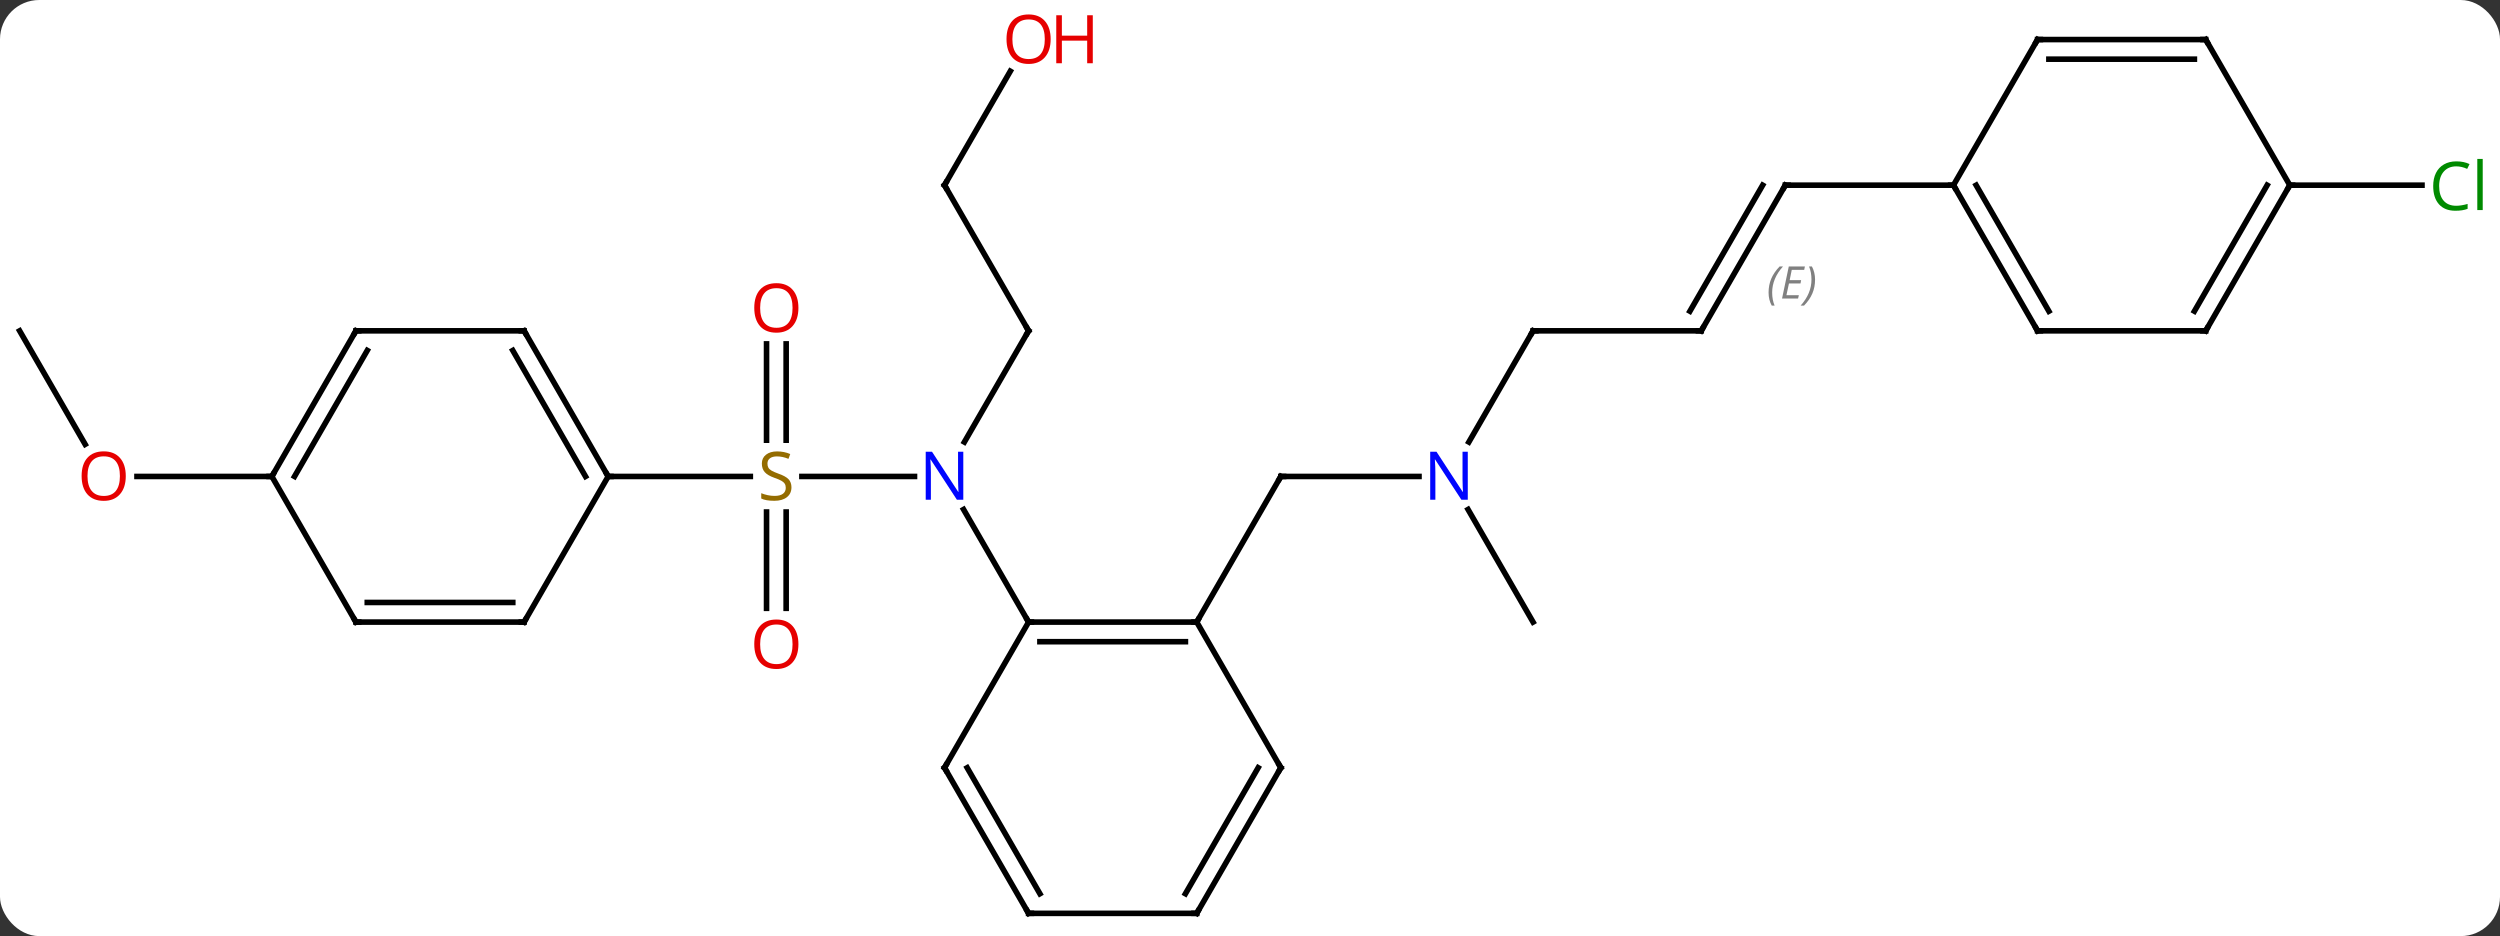 <svg width="446" viewBox="0 0 446 167" style="fill-opacity:1; color-rendering:auto; color-interpolation:auto; text-rendering:auto; stroke:black; stroke-linecap:square; stroke-miterlimit:10; shape-rendering:auto; stroke-opacity:1; fill:black; stroke-dasharray:none; font-weight:normal; stroke-width:1; font-family:'Open Sans'; font-style:normal; stroke-linejoin:miter; font-size:12; stroke-dashoffset:0; image-rendering:auto;" height="167" class="cas-substance-image" xmlns:xlink="http://www.w3.org/1999/xlink" xmlns="http://www.w3.org/2000/svg"><rect x="0" y="0" width="446" height="167" fill="#333333" stroke="none"/><svg class="cas-substance-single-component"><rect y="0" x="0" width="446" stroke="none" ry="7" rx="7" height="167" fill="white" class="cas-substance-group"/><svg y="0" x="0" width="446" viewBox="0 0 446 167" style="fill:black;" height="167" class="cas-substance-single-component-image"><svg><g><g transform="translate(221,85)" style="text-rendering:geometricPrecision; color-rendering:optimizeQuality; color-interpolation:linearRGB; stroke-linecap:butt; image-rendering:optimizeQuality;"><line y2="0" y1="0" x2="-77.939" x1="-57.852" style="fill:none;"/><line y2="-25.98" y1="-6.138" x2="-37.5" x1="-48.956" style="fill:none;"/><line y2="25.98" y1="5.888" x2="-37.5" x1="-49.1" style="fill:none;"/><line y2="-23.648" y1="-6.469" x2="-80.75" x1="-80.75" style="fill:none;"/><line y2="-23.648" y1="-6.469" x2="-84.25" x1="-84.25" style="fill:none;"/><line y2="23.523" y1="6.344" x2="-84.25" x1="-84.25" style="fill:none;"/><line y2="23.523" y1="6.344" x2="-80.75" x1="-80.75" style="fill:none;"/><line y2="0" y1="0" x2="-112.5" x1="-87.143" style="fill:none;"/><line y2="-51.963" y1="-25.98" x2="-52.5" x1="-37.5" style="fill:none;"/><line y2="-72.295" y1="-51.963" x2="-40.761" x1="-52.5" style="fill:none;"/><line y2="0" y1="0" x2="32.148" x1="7.5" style="fill:none;"/><line y2="25.98" y1="0" x2="-7.5" x1="7.5" style="fill:none;"/><line y2="-25.98" y1="-6.138" x2="52.5" x1="41.044" style="fill:none;"/><line y2="25.98" y1="5.888" x2="52.5" x1="40.9" style="fill:none;"/><line y2="-25.98" y1="-25.98" x2="82.5" x1="52.5" style="fill:none;"/><line y2="-51.963" y1="-25.98" x2="97.5" x1="82.5" style="fill:none;"/><line y2="-51.963" y1="-29.48" x2="93.459" x1="80.479" style="fill:none;"/></g><g transform="translate(221,85)" style="stroke-linecap:butt; font-size:8.4px; fill:gray; text-rendering:geometricPrecision; image-rendering:optimizeQuality; color-rendering:optimizeQuality; font-family:'Open Sans'; font-style:italic; stroke:gray; color-interpolation:linearRGB;"><path style="stroke:none;" d="M94.513 -32.808 Q94.513 -34.136 94.982 -35.261 Q95.451 -36.386 96.482 -37.464 L97.091 -37.464 Q96.122 -36.401 95.638 -35.23 Q95.154 -34.058 95.154 -32.823 Q95.154 -31.495 95.591 -30.48 L95.076 -30.48 Q94.513 -31.511 94.513 -32.808 ZM99.776 -31.745 L96.917 -31.745 L98.12 -37.464 L100.995 -37.464 L100.87 -36.855 L98.651 -36.855 L98.276 -35.026 L100.323 -35.026 L100.214 -34.433 L98.151 -34.433 L97.698 -32.339 L99.917 -32.339 L99.776 -31.745 ZM102.808 -35.12 Q102.808 -33.792 102.331 -32.659 Q101.855 -31.526 100.839 -30.48 L100.23 -30.48 Q102.167 -32.636 102.167 -35.12 Q102.167 -36.448 101.73 -37.464 L102.245 -37.464 Q102.808 -36.401 102.808 -35.12 Z"/><line y2="-51.963" y1="-51.963" x2="127.5" x1="97.5" style="fill:none; stroke:black;"/><line y2="-25.98" y1="-5.728" x2="-217.5" x1="-205.807" style="fill:none; stroke:black;"/><line y2="0" y1="0" x2="-172.5" x1="-196.562" style="fill:none; stroke:black;"/><line y2="-51.963" y1="-51.963" x2="187.5" x1="211.082" style="fill:none; stroke:black;"/><line y2="25.98" y1="25.98" x2="-7.5" x1="-37.5" style="fill:none; stroke:black;"/><line y2="29.48" y1="29.48" x2="-9.521" x1="-35.479" style="fill:none; stroke:black;"/><line y2="51.963" y1="25.98" x2="-52.5" x1="-37.5" style="fill:none; stroke:black;"/><line y2="51.963" y1="25.98" x2="7.5" x1="-7.5" style="fill:none; stroke:black;"/><line y2="77.943" y1="51.963" x2="-37.5" x1="-52.5" style="fill:none; stroke:black;"/><line y2="74.443" y1="51.963" x2="-35.479" x1="-48.459" style="fill:none; stroke:black;"/><line y2="77.943" y1="51.963" x2="-7.5" x1="7.5" style="fill:none; stroke:black;"/><line y2="74.443" y1="51.963" x2="-9.521" x1="3.458" style="fill:none; stroke:black;"/><line y2="77.943" y1="77.943" x2="-7.5" x1="-37.5" style="fill:none; stroke:black;"/><line y2="-25.98" y1="0" x2="-127.5" x1="-112.5" style="fill:none; stroke:black;"/><line y2="-22.48" y1="0" x2="-129.521" x1="-116.541" style="fill:none; stroke:black;"/><line y2="25.98" y1="0" x2="-127.5" x1="-112.5" style="fill:none; stroke:black;"/><line y2="-25.98" y1="-25.98" x2="-157.5" x1="-127.5" style="fill:none; stroke:black;"/><line y2="25.98" y1="25.98" x2="-157.5" x1="-127.5" style="fill:none; stroke:black;"/><line y2="22.48" y1="22.48" x2="-155.479" x1="-129.521" style="fill:none; stroke:black;"/><line y2="0" y1="-25.98" x2="-172.5" x1="-157.5" style="fill:none; stroke:black;"/><line y2="0" y1="-22.48" x2="-168.458" x1="-155.479" style="fill:none; stroke:black;"/><line y2="0" y1="25.98" x2="-172.5" x1="-157.5" style="fill:none; stroke:black;"/><line y2="-25.98" y1="-51.963" x2="142.5" x1="127.5" style="fill:none; stroke:black;"/><line y2="-29.48" y1="-51.963" x2="144.521" x1="131.542" style="fill:none; stroke:black;"/><line y2="-77.943" y1="-51.963" x2="142.5" x1="127.5" style="fill:none; stroke:black;"/><line y2="-25.98" y1="-25.98" x2="172.5" x1="142.5" style="fill:none; stroke:black;"/><line y2="-77.943" y1="-77.943" x2="172.5" x1="142.5" style="fill:none; stroke:black;"/><line y2="-74.443" y1="-74.443" x2="170.479" x1="144.521" style="fill:none; stroke:black;"/><line y2="-51.963" y1="-25.98" x2="187.5" x1="172.5" style="fill:none; stroke:black;"/><line y2="-51.963" y1="-29.48" x2="183.458" x1="170.479" style="fill:none; stroke:black;"/><line y2="-51.963" y1="-77.943" x2="187.5" x1="172.5" style="fill:none; stroke:black;"/></g><g transform="translate(221,85)" style="fill:rgb(0,5,255); text-rendering:geometricPrecision; color-rendering:optimizeQuality; image-rendering:optimizeQuality; font-family:'Open Sans'; stroke:rgb(0,5,255); color-interpolation:linearRGB;"><path style="stroke:none;" d="M-49.148 4.156 L-50.289 4.156 L-54.977 -3.031 L-55.023 -3.031 Q-54.93 -1.766 -54.93 -0.719 L-54.93 4.156 L-55.852 4.156 L-55.852 -4.406 L-54.727 -4.406 L-50.055 2.75 L-50.008 2.75 Q-50.008 2.594 -50.055 1.734 Q-50.102 0.875 -50.086 0.5 L-50.086 -4.406 L-49.148 -4.406 L-49.148 4.156 Z"/><path style="fill:rgb(148,108,0); stroke:none;" d="M-79.805 1.938 Q-79.805 3.062 -80.625 3.703 Q-81.445 4.344 -82.852 4.344 Q-84.383 4.344 -85.195 3.938 L-85.195 2.984 Q-84.664 3.203 -84.047 3.336 Q-83.43 3.469 -82.82 3.469 Q-81.82 3.469 -81.32 3.086 Q-80.82 2.703 -80.82 2.031 Q-80.82 1.594 -81 1.305 Q-81.18 1.016 -81.594 0.773 Q-82.008 0.531 -82.867 0.234 Q-84.055 -0.188 -84.57 -0.773 Q-85.086 -1.359 -85.086 -2.312 Q-85.086 -3.297 -84.344 -3.883 Q-83.602 -4.469 -82.367 -4.469 Q-81.102 -4.469 -80.023 -4 L-80.336 -3.141 Q-81.398 -3.578 -82.398 -3.578 Q-83.195 -3.578 -83.641 -3.242 Q-84.086 -2.906 -84.086 -2.297 Q-84.086 -1.859 -83.922 -1.57 Q-83.758 -1.281 -83.367 -1.047 Q-82.977 -0.812 -82.164 -0.516 Q-80.82 -0.047 -80.312 0.508 Q-79.805 1.062 -79.805 1.938 Z"/></g><g transform="translate(221,85)" style="stroke-linecap:butt; text-rendering:geometricPrecision; color-rendering:optimizeQuality; image-rendering:optimizeQuality; font-family:'Open Sans'; color-interpolation:linearRGB; stroke-miterlimit:5;"><path style="fill:none;" d="M-37.75 -25.547 L-37.5 -25.98 L-37.75 -26.413"/><path style="fill:rgb(230,0,0); stroke:none;" d="M-78.562 -30.07 Q-78.562 -28.008 -79.602 -26.828 Q-80.641 -25.648 -82.484 -25.648 Q-84.375 -25.648 -85.406 -26.812 Q-86.438 -27.977 -86.438 -30.086 Q-86.438 -32.18 -85.406 -33.328 Q-84.375 -34.477 -82.484 -34.477 Q-80.625 -34.477 -79.594 -33.305 Q-78.562 -32.133 -78.562 -30.07 ZM-85.391 -30.07 Q-85.391 -28.336 -84.648 -27.43 Q-83.906 -26.523 -82.484 -26.523 Q-81.062 -26.523 -80.336 -27.422 Q-79.609 -28.32 -79.609 -30.07 Q-79.609 -31.805 -80.336 -32.695 Q-81.062 -33.586 -82.484 -33.586 Q-83.906 -33.586 -84.648 -32.688 Q-85.391 -31.789 -85.391 -30.07 Z"/><path style="fill:rgb(230,0,0); stroke:none;" d="M-78.562 29.93 Q-78.562 31.992 -79.602 33.172 Q-80.641 34.352 -82.484 34.352 Q-84.375 34.352 -85.406 33.188 Q-86.438 32.023 -86.438 29.914 Q-86.438 27.82 -85.406 26.672 Q-84.375 25.523 -82.484 25.523 Q-80.625 25.523 -79.594 26.695 Q-78.562 27.867 -78.562 29.93 ZM-85.391 29.93 Q-85.391 31.664 -84.648 32.57 Q-83.906 33.477 -82.484 33.477 Q-81.062 33.477 -80.336 32.578 Q-79.609 31.68 -79.609 29.93 Q-79.609 28.195 -80.336 27.305 Q-81.062 26.414 -82.484 26.414 Q-83.906 26.414 -84.648 27.312 Q-85.391 28.211 -85.391 29.93 Z"/><path style="fill:none;" d="M-52.25 -51.53 L-52.5 -51.963 L-52.25 -52.396"/><path style="fill:rgb(230,0,0); stroke:none;" d="M-33.562 -78.013 Q-33.562 -75.951 -34.602 -74.771 Q-35.641 -73.591 -37.484 -73.591 Q-39.375 -73.591 -40.406 -74.755 Q-41.438 -75.92 -41.438 -78.029 Q-41.438 -80.123 -40.406 -81.271 Q-39.375 -82.42 -37.484 -82.42 Q-35.625 -82.42 -34.594 -81.248 Q-33.562 -80.076 -33.562 -78.013 ZM-40.391 -78.013 Q-40.391 -76.279 -39.648 -75.373 Q-38.906 -74.466 -37.484 -74.466 Q-36.062 -74.466 -35.336 -75.365 Q-34.609 -76.263 -34.609 -78.013 Q-34.609 -79.748 -35.336 -80.638 Q-36.062 -81.529 -37.484 -81.529 Q-38.906 -81.529 -39.648 -80.63 Q-40.391 -79.732 -40.391 -78.013 Z"/><path style="fill:rgb(230,0,0); stroke:none;" d="M-26.047 -73.716 L-27.047 -73.716 L-27.047 -77.748 L-31.562 -77.748 L-31.562 -73.716 L-32.562 -73.716 L-32.562 -82.279 L-31.562 -82.279 L-31.562 -78.638 L-27.047 -78.638 L-27.047 -82.279 L-26.047 -82.279 L-26.047 -73.716 Z"/><path style="fill:none;" d="M8 0 L7.5 0 L7.25 0.433"/><path style="fill:rgb(0,5,255); stroke:none;" d="M40.852 4.156 L39.711 4.156 L35.023 -3.031 L34.977 -3.031 Q35.07 -1.766 35.07 -0.719 L35.07 4.156 L34.148 4.156 L34.148 -4.406 L35.273 -4.406 L39.945 2.75 L39.992 2.75 Q39.992 2.594 39.945 1.734 Q39.898 0.875 39.914 0.5 L39.914 -4.406 L40.852 -4.406 L40.852 4.156 Z"/><path style="fill:none;" d="M52.25 -25.547 L52.5 -25.98 L53 -25.98"/><path style="fill:none;" d="M82 -25.98 L82.5 -25.98 L82.75 -26.413"/><path style="fill:none;" d="M97.25 -51.53 L97.5 -51.963 L98 -51.963"/><path style="fill:rgb(230,0,0); stroke:none;" d="M-198.562 -0.07 Q-198.562 1.992 -199.602 3.172 Q-200.641 4.352 -202.484 4.352 Q-204.375 4.352 -205.406 3.188 Q-206.438 2.023 -206.438 -0.086 Q-206.438 -2.18 -205.406 -3.328 Q-204.375 -4.477 -202.484 -4.477 Q-200.625 -4.477 -199.594 -3.305 Q-198.562 -2.133 -198.562 -0.07 ZM-205.391 -0.07 Q-205.391 1.664 -204.648 2.57 Q-203.906 3.477 -202.484 3.477 Q-201.062 3.477 -200.336 2.578 Q-199.609 1.68 -199.609 -0.07 Q-199.609 -1.805 -200.336 -2.695 Q-201.062 -3.586 -202.484 -3.586 Q-203.906 -3.586 -204.648 -2.688 Q-205.391 -1.789 -205.391 -0.07 Z"/><path style="fill:rgb(0,138,0); stroke:none;" d="M217.191 -55.322 Q215.785 -55.322 214.965 -54.385 Q214.144 -53.447 214.144 -51.807 Q214.144 -50.135 214.934 -49.213 Q215.723 -48.291 217.176 -48.291 Q218.082 -48.291 219.223 -48.619 L219.223 -47.744 Q218.332 -47.401 217.035 -47.401 Q215.144 -47.401 214.113 -48.557 Q213.082 -49.713 213.082 -51.822 Q213.082 -53.151 213.574 -54.143 Q214.066 -55.135 215.004 -55.674 Q215.941 -56.213 217.207 -56.213 Q218.551 -56.213 219.566 -55.729 L219.144 -54.869 Q218.16 -55.322 217.191 -55.322 ZM221.918 -47.526 L220.949 -47.526 L220.949 -56.651 L221.918 -56.651 L221.918 -47.526 Z"/><path style="fill:none;" d="M-37 25.98 L-37.5 25.98 L-37.75 25.547"/><path style="fill:none;" d="M-8 25.98 L-7.5 25.98 L-7.25 25.547"/><path style="fill:none;" d="M-52.25 51.53 L-52.5 51.963 L-52.25 52.396"/><path style="fill:none;" d="M7.25 51.53 L7.5 51.963 L7.25 52.396"/><path style="fill:none;" d="M-37.75 77.51 L-37.5 77.943 L-37 77.943"/><path style="fill:none;" d="M-7.25 77.51 L-7.5 77.943 L-8 77.943"/><path style="fill:none;" d="M-112.75 -0.433 L-112.5 0 L-112 0"/><path style="fill:none;" d="M-127.25 -25.547 L-127.5 -25.98 L-128 -25.98"/><path style="fill:none;" d="M-127.25 25.547 L-127.5 25.98 L-128 25.98"/><path style="fill:none;" d="M-157 -25.98 L-157.5 -25.98 L-157.75 -25.547"/><path style="fill:none;" d="M-157 25.98 L-157.5 25.98 L-157.75 25.547"/><path style="fill:none;" d="M-172.25 -0.433 L-172.5 0 L-173 -0"/><path style="fill:none;" d="M127.75 -51.53 L127.5 -51.963 L127 -51.963"/><path style="fill:none;" d="M142.25 -26.413 L142.5 -25.98 L143 -25.98"/><path style="fill:none;" d="M142.25 -77.51 L142.5 -77.943 L143 -77.943"/><path style="fill:none;" d="M172 -25.98 L172.5 -25.98 L172.75 -26.413"/><path style="fill:none;" d="M172 -77.943 L172.5 -77.943 L172.75 -77.51"/><path style="fill:none;" d="M187.25 -51.53 L187.5 -51.963 L188 -51.963"/></g></g></svg></svg></svg></svg>